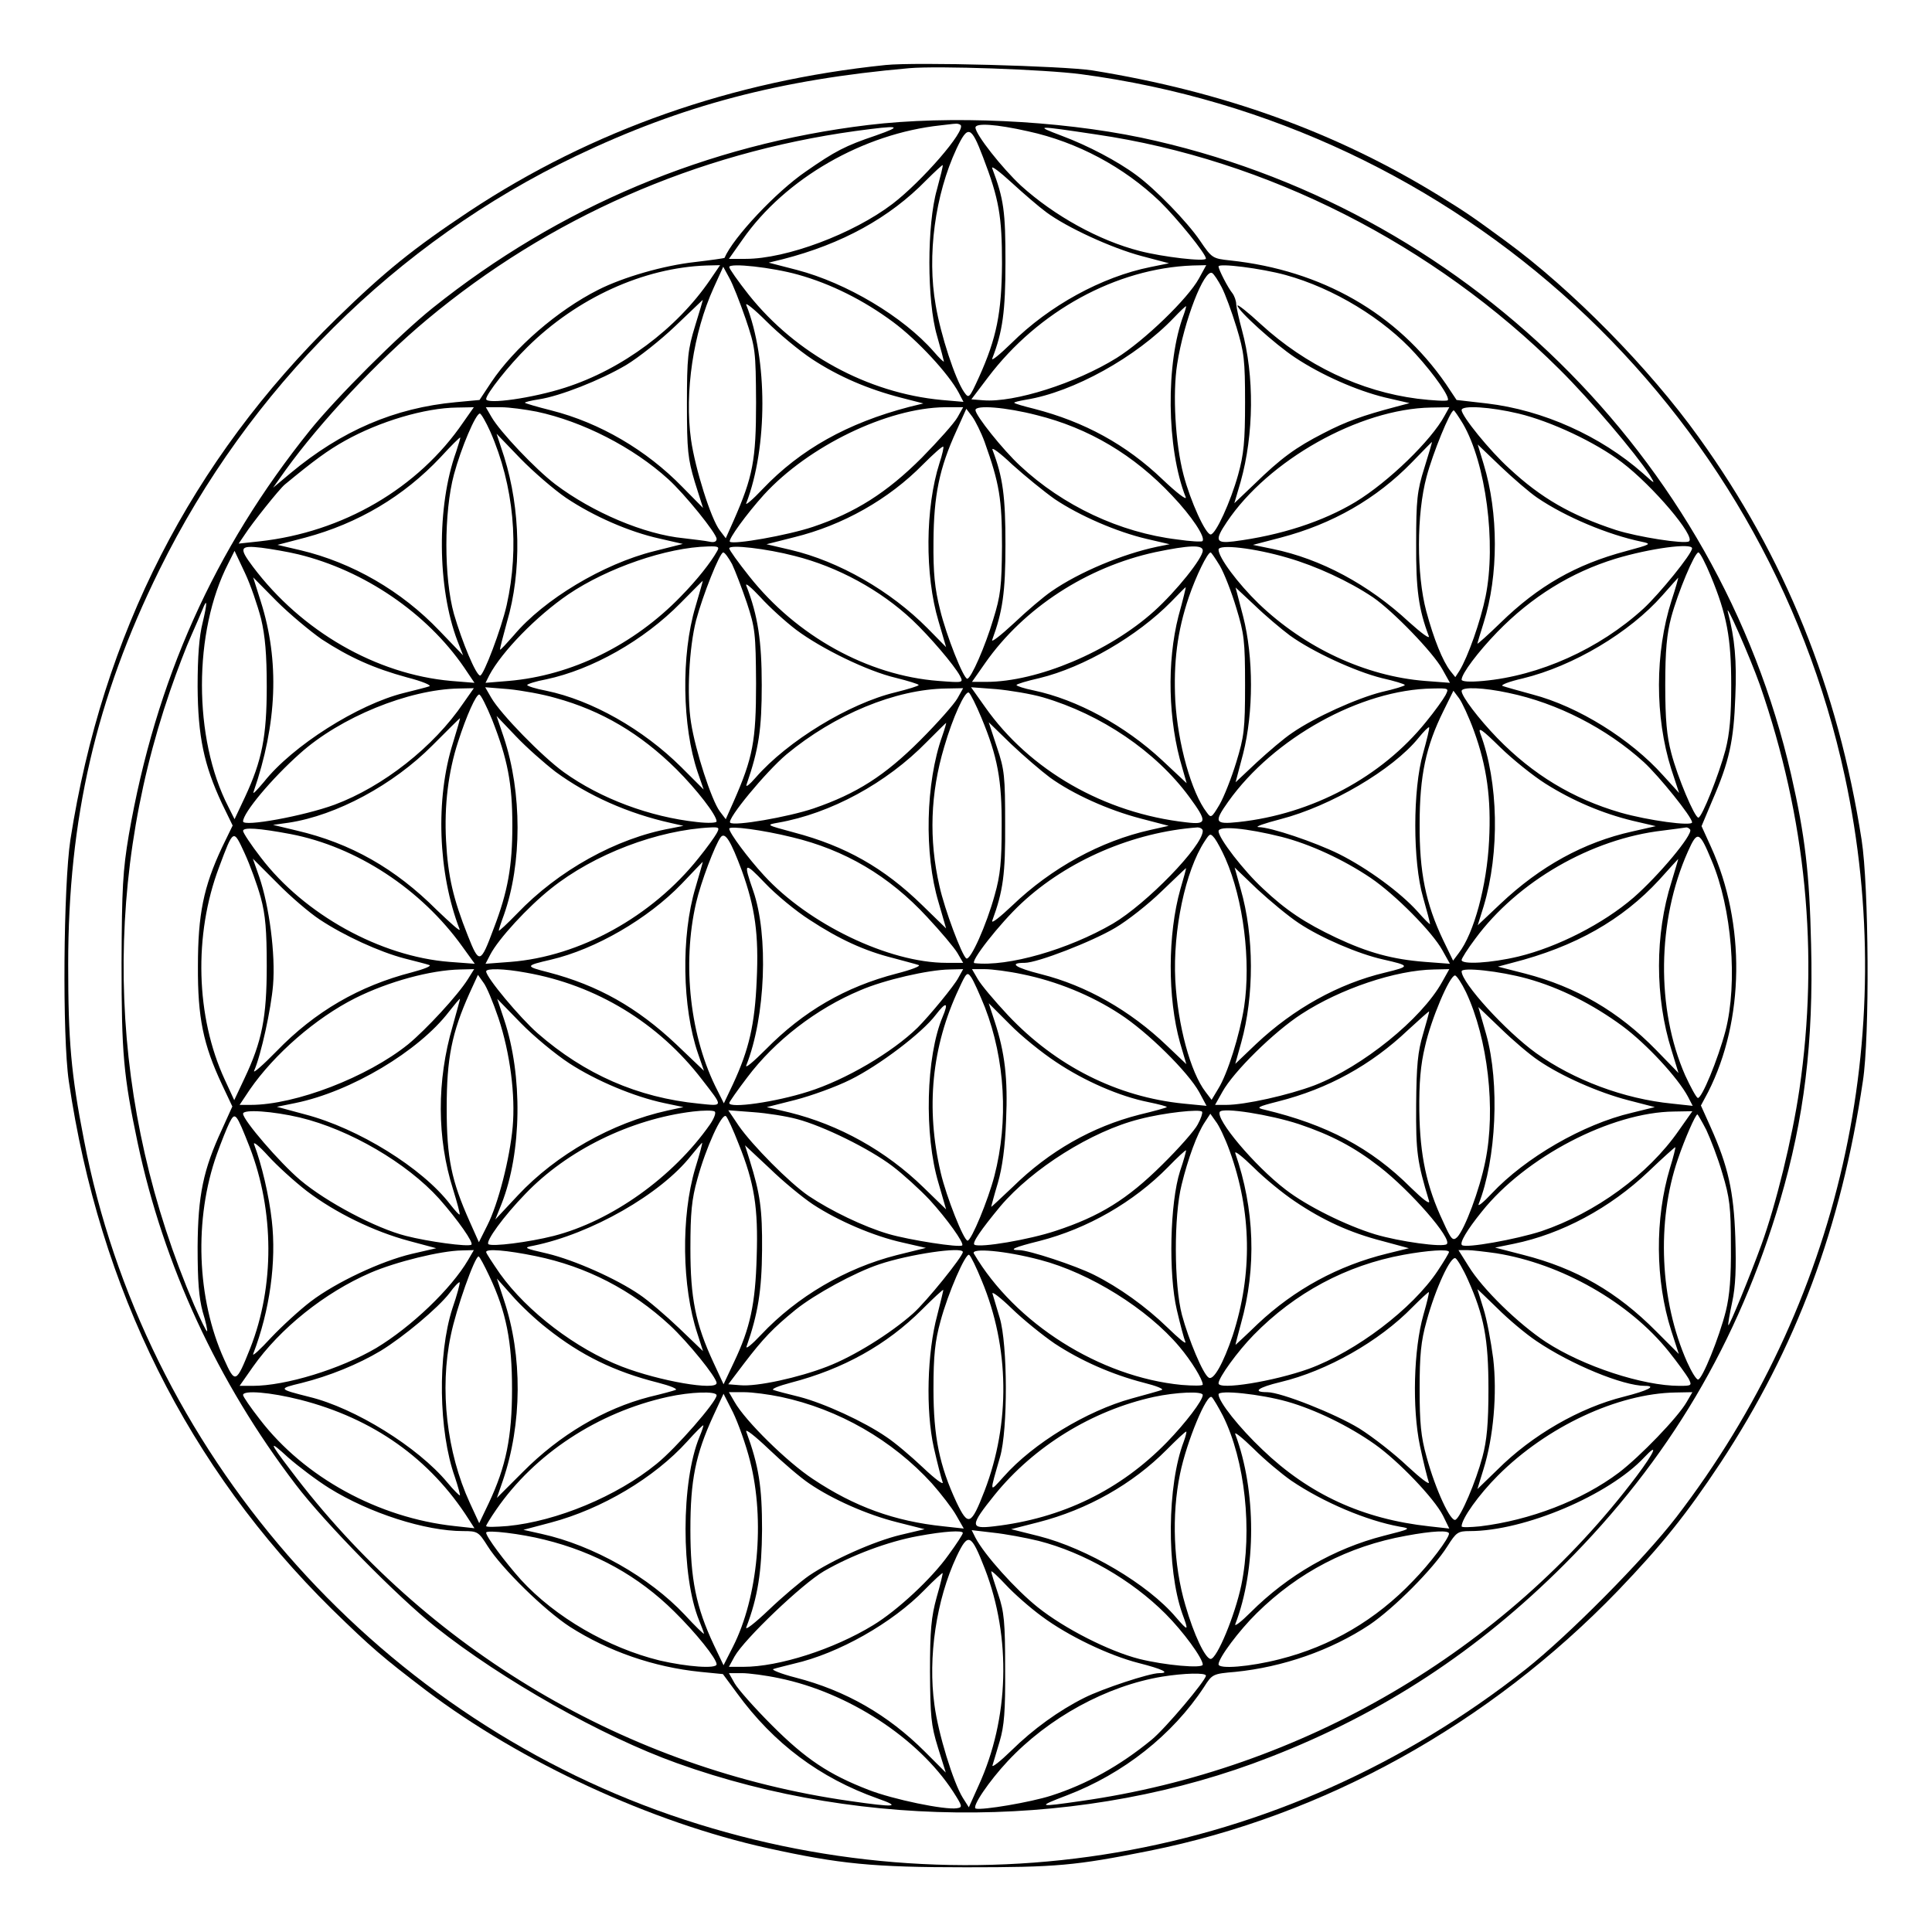 <?xml version="1.0" standalone="no"?>
<!DOCTYPE svg PUBLIC "-//W3C//DTD SVG 20010904//EN"
 "http://www.w3.org/TR/2001/REC-SVG-20010904/DTD/svg10.dtd">
<svg version="1.0" xmlns="http://www.w3.org/2000/svg"
 width="612pt" height="612pt" viewBox="0 0 612 612"
 preserveAspectRatio="xMidYMid meet">
<g transform="translate(0,612) scale(0.1,-0.1)"
fill="#000000" stroke="none">
<path d="M2805 5914 c-485 -50 -929 -206 -1318 -463 -179 -119 -268 -191 -421
-340 -461 -451 -741 -998 -843 -1651 -22 -145 -26 -623 -5 -765 97 -660 378
-1223 833 -1672 126 -123 160 -152 299 -258 302 -228 714 -418 1080 -499 231
-51 335 -61 630 -61 287 0 345 5 580 52 554 111 1077 401 1485 824 140 146
217 242 325 405 240 365 382 745 451 1209 22 140 19 618 -4 765 -75 480 -243
896 -516 1275 -157 219 -402 468 -611 621 -105 77 -125 91 -216 147 -325 199
-679 327 -1094 394 -91 14 -559 27 -655 17z m619 -29 c1198 -159 2167 -1050
2420 -2225 177 -822 -17 -1673 -534 -2346 -104 -135 -341 -374 -476 -481 -775
-612 -1780 -783 -2708 -463 -949 328 -1671 1157 -1860 2139 -41 209 -50 315
-50 556 0 461 88 842 289 1250 283 574 750 1038 1320 1311 335 160 645 242
1055 278 92 8 429 -4 544 -19z"/>
<path d="M2750 5724 c-508 -61 -979 -259 -1380 -580 -106 -85 -305 -284 -388
-387 -304 -378 -489 -792 -574 -1282 -19 -113 -22 -167 -23 -405 0 -288 6
-356 51 -570 82 -387 253 -758 501 -1083 92 -121 323 -356 443 -451 210 -167
529 -347 764 -431 599 -215 1299 -208 1879 19 358 139 659 337 932 610 331
331 551 703 684 1154 76 259 106 500 98 810 -5 226 -19 344 -63 537 -231 1009
-1042 1804 -2059 2019 -264 55 -607 71 -865 40z m293 0 c17 -18 -123 -179
-216 -250 -125 -95 -336 -174 -465 -174 l-53 0 43 61 c135 194 383 336 628
362 19 2 40 5 46 5 6 1 13 -1 17 -4z m214 -20 c156 -34 303 -113 417 -222 55
-54 146 -166 146 -181 0 -11 -137 5 -210 24 -129 33 -271 112 -376 207 -59 55
-144 162 -144 184 0 15 65 11 167 -12z m-482 -13 c-98 -33 -130 -50 -222 -114
-94 -64 -231 -210 -258 -274 -1 -1 -42 -7 -93 -13 -100 -11 -228 -48 -307 -88
-129 -65 -266 -184 -339 -293 l-37 -56 -75 -7 c-194 -18 -362 -90 -524 -225
l-55 -46 39 55 c110 153 293 348 449 478 386 322 852 527 1357 597 141 19 153
17 65 -14z m698 3 c539 -79 1068 -347 1467 -744 99 -98 242 -267 286 -335 18
-30 18 -30 -22 6 -134 118 -316 200 -494 221 l-96 11 -34 51 c-154 223 -393
360 -683 391 -56 6 -58 7 -96 63 -40 59 -141 163 -201 207 -59 44 -154 94
-237 125 -87 33 -84 33 110 4z m-359 -72 c51 -133 60 -188 60 -337 -1 -156
-17 -236 -73 -360 -31 -68 -32 -68 -47 -47 -28 40 -74 180 -90 275 -28 158 -2
350 66 496 36 76 46 73 84 -27z m-146 -102 c-32 -111 -32 -353 0 -463 12 -42
22 -80 22 -82 0 -3 -15 11 -32 31 -97 111 -277 218 -434 259 l-89 23 45 11
c187 48 338 131 454 250 28 28 51 49 52 48 2 -1 -7 -36 -18 -77z m346 -72 c66
-49 208 -114 302 -139 l87 -23 -59 -12 c-154 -31 -320 -122 -440 -241 -37 -36
-64 -58 -61 -49 33 85 42 149 42 306 0 160 -5 199 -42 297 -4 10 24 -11 61
-45 38 -35 87 -77 110 -94z m-1065 -215 c-106 -155 -278 -283 -459 -341 -102
-33 -250 -54 -250 -36 0 16 72 107 131 165 157 155 367 251 567 258 l43 1 -32
-47z m279 17 c104 -29 208 -81 301 -150 77 -57 176 -164 208 -224 l15 -29 -69
6 c-235 22 -462 146 -611 333 -34 43 -62 83 -62 88 0 14 136 -1 218 -24z
m1270 -12 c-35 -64 -173 -197 -261 -252 -129 -80 -324 -142 -422 -134 l-38 3
53 70 c159 210 406 345 648 354 l43 1 -23 -42z m274 11 c153 -42 312 -139 412
-250 61 -67 110 -138 102 -147 -4 -3 -47 -1 -96 5 -180 23 -354 106 -496 236
-41 38 -74 64 -74 59 0 -15 119 -123 183 -165 83 -55 194 -104 284 -126 l78
-18 -45 -12 c-102 -27 -156 -46 -227 -83 -88 -45 -135 -79 -220 -162 l-63 -60
20 68 c42 150 44 335 4 481 -9 33 -17 69 -18 81 0 11 -6 27 -12 35 -14 17 -44
75 -44 85 0 11 135 -6 212 -27z m-1710 -139 c31 -92 32 -100 33 -265 0 -183
-10 -235 -71 -374 l-25 -56 -19 25 c-28 36 -78 196 -91 287 -21 150 7 339 72
482 l30 66 19 -35 c11 -19 34 -78 52 -130z m1508 100 c11 -21 32 -78 47 -127
24 -79 27 -103 27 -238 0 -123 -4 -164 -22 -229 -24 -86 -71 -189 -87 -189
-16 0 -64 105 -86 189 -26 99 -35 257 -20 351 21 136 86 303 111 288 6 -4 19
-24 30 -45z m-1668 -122 c-23 -75 -26 -100 -26 -248 0 -148 3 -173 25 -247
l26 -82 -66 67 c-113 116 -261 203 -415 242 -44 11 -81 22 -83 24 -2 2 18 7
44 11 66 10 194 60 277 109 38 23 108 78 155 123 47 45 86 82 87 83 1 0 -10
-37 -24 -82z m371 -106 c84 -55 177 -95 282 -122 l70 -18 -45 -11 c-195 -51
-344 -134 -464 -260 -32 -34 -56 -54 -52 -45 68 177 68 456 0 628 -4 10 25
-13 64 -52 39 -39 104 -93 145 -120z m1177 142 c-58 -152 -55 -425 6 -579 4
-11 -29 14 -73 56 -116 111 -248 183 -407 224 -32 8 -61 16 -63 19 -2 2 15 6
38 10 148 24 348 134 468 260 19 20 36 36 38 36 1 0 -2 -12 -7 -26z m-2282
-341 c-143 -210 -382 -349 -647 -378 l-65 -7 19 28 c23 36 110 145 127 159 92
76 137 109 191 139 109 61 253 104 355 105 l53 1 -33 -47z m232 33 c146 -31
306 -113 417 -214 52 -47 153 -172 153 -189 0 -9 -8 -12 -22 -9 -13 3 -50 7
-82 11 -125 12 -289 82 -407 171 -63 48 -175 166 -202 213 l-18 31 48 0 c26 0
77 -7 113 -14z m1333 -18 c-10 -18 -61 -75 -113 -128 -111 -111 -211 -174
-345 -219 -81 -27 -252 -57 -263 -47 -6 7 53 88 108 149 141 154 391 275 573
277 l58 0 -18 -32z m251 7 c165 -41 308 -126 429 -255 62 -65 107 -133 96
-144 -2 -3 -38 -1 -79 5 -183 22 -363 107 -499 234 -54 50 -141 159 -141 176
0 17 97 9 194 -16z m1292 -2 c-42 -78 -177 -209 -282 -273 -103 -62 -237 -106
-386 -125 -57 -7 -61 3 -22 61 131 196 420 359 647 363 l58 1 -15 -27z m234 7
c104 -25 244 -91 327 -154 99 -75 236 -237 213 -251 -15 -9 -162 14 -231 36
-143 47 -237 101 -338 195 -62 56 -151 166 -151 185 0 16 92 10 180 -11z
m-1691 -90 c47 -132 55 -180 55 -330 -1 -127 -4 -156 -28 -233 -25 -84 -70
-187 -82 -187 -12 0 -66 136 -86 218 -17 68 -22 116 -21 217 1 145 18 231 73
351 l31 69 19 -25 c10 -14 28 -50 39 -80z m1515 58 c73 -125 106 -379 72 -547
-16 -79 -56 -192 -83 -236 l-13 -20 -16 20 c-24 31 -52 100 -76 189 -31 116
-31 307 1 426 20 75 75 210 86 210 2 0 15 -19 29 -42z m-3081 -25 c75 -171 93
-367 52 -550 -17 -75 -73 -223 -84 -223 -13 0 -57 106 -83 195 -32 114 -32
323 0 442 23 85 69 193 82 193 4 0 19 -26 33 -57z m240 -210 c88 -59 201 -108
296 -129 l74 -17 -91 -23 c-161 -40 -349 -153 -444 -266 -23 -26 -42 -47 -44
-46 -1 2 9 41 22 88 47 159 43 357 -9 523 l-24 73 75 -78 c42 -43 107 -99 145
-125z m-348 146 c-62 -172 -60 -431 4 -599 l18 -46 -75 78 c-120 126 -276 216
-440 255 l-73 17 88 23 c168 45 312 131 428 254 33 36 61 64 63 63 1 0 -5 -21
-13 -45z m3067 -51 c-23 -73 -26 -102 -26 -238 -1 -148 8 -210 40 -295 4 -11
-23 9 -62 44 -129 120 -281 201 -432 232 l-63 13 88 23 c164 43 303 123 415
238 34 35 63 65 64 65 1 0 -10 -37 -24 -82z m-1536 15 c-45 -141 -47 -354 -3
-501 l24 -82 -59 60 c-117 118 -280 212 -433 248 l-77 18 87 22 c155 38 300
120 409 231 33 33 62 59 64 56 2 -2 -3 -25 -12 -52z m365 -114 c79 -53 197
-104 291 -126 l73 -17 -40 -8 c-109 -23 -246 -80 -334 -141 -25 -17 -78 -62
-119 -101 -42 -39 -73 -63 -69 -53 33 90 42 150 42 302 0 153 -8 213 -41 300
-4 11 24 -10 63 -47 40 -36 100 -85 134 -109z m1529 4 c90 -61 224 -117 330
-139 33 -7 31 -8 -50 -30 -158 -42 -277 -110 -397 -227 -40 -39 -73 -68 -73
-66 0 2 9 32 20 67 47 149 47 347 0 501 l-19 63 72 -69 c40 -38 92 -83 117
-100z m-3925 -179 c209 -51 407 -186 525 -358 l33 -49 -74 6 c-237 21 -474
157 -628 362 -45 60 -42 68 27 60 31 -4 84 -13 117 -21z m1326 9 c-19 -34 -62
-89 -114 -142 -149 -154 -346 -251 -546 -268 l-73 -6 12 24 c40 75 149 187
250 256 124 84 312 149 443 152 33 1 37 -1 28 -16z m246 -14 c136 -34 272
-108 373 -203 55 -52 132 -142 151 -177 11 -22 11 -22 -68 -16 -224 17 -450
142 -600 332 -35 44 -63 83 -63 88 0 13 119 -1 207 -24z m1293 17 c0 -24 -84
-129 -154 -192 -142 -128 -370 -224 -532 -224 l-45 0 42 60 c122 174 322 304
539 351 106 22 150 24 150 5z m269 -23 c90 -26 194 -74 270 -125 63 -43 191
-175 220 -228 l24 -43 -79 6 c-189 15 -381 105 -527 245 -66 64 -127 146 -127
171 0 18 114 5 219 -26z m1281 30 c0 -17 -103 -144 -154 -191 -140 -128 -330
-213 -508 -229 -43 -4 -68 -2 -68 4 0 19 52 88 113 151 109 112 234 189 374
232 109 33 243 51 243 33z m-4533 -223 c13 -55 18 -113 18 -215 0 -158 -15
-234 -69 -350 l-33 -70 -20 40 c-111 216 -111 554 0 770 l20 40 33 -70 c18
-38 40 -103 51 -145z m1492 173 c10 -21 31 -76 47 -123 26 -79 28 -96 29 -255
0 -183 -10 -235 -71 -374 l-25 -56 -19 25 c-26 35 -77 191 -91 281 -14 87 -6
238 16 324 21 79 75 215 86 215 5 0 17 -17 28 -37z m1545 -5 c14 -24 37 -83
52 -133 25 -82 28 -104 28 -245 0 -141 -3 -163 -28 -245 -15 -49 -39 -110 -53
-134 -25 -42 -27 -43 -40 -25 -49 63 -92 219 -100 354 -6 121 6 220 43 329 23
67 59 141 69 141 2 0 15 -19 29 -42z m1555 -32 c51 -123 65 -196 65 -346 0
-99 -5 -154 -18 -205 -21 -79 -75 -215 -86 -215 -12 0 -66 128 -86 205 -14 53
-19 105 -19 215 0 110 5 162 19 215 21 78 74 205 86 205 5 0 22 -33 39 -74z
m-4400 -201 c89 -58 165 -92 271 -121 47 -12 78 -25 70 -28 -8 -3 -44 -12 -80
-21 -146 -36 -354 -168 -444 -282 -22 -26 -36 -41 -33 -32 75 217 83 415 23
604 l-24 76 74 -75 c41 -41 106 -95 143 -121z m4276 123 c-53 -166 -53 -369
-1 -534 l25 -76 -51 56 c-102 114 -268 218 -413 256 -44 12 -87 24 -95 27 -8
3 20 14 64 24 160 39 338 145 442 263 27 31 50 56 50 56 1 0 -8 -33 -21 -72z
m-3092 -20 c-46 -153 -42 -380 7 -524 l19 -55 -71 71 c-121 120 -283 212 -428
242 -33 6 -60 15 -60 18 0 3 27 12 60 18 146 31 309 123 426 242 38 38 69 70
70 70 1 0 -10 -37 -23 -82z m319 -73 c80 -60 226 -131 315 -152 40 -10 73 -20
73 -23 0 -3 -33 -13 -73 -23 -147 -35 -343 -155 -443 -270 -20 -23 -33 -33
-29 -22 39 113 48 176 48 315 0 139 -12 220 -49 315 -4 11 16 -6 45 -37 29
-32 80 -78 113 -103z m1211 43 c-37 -145 -33 -331 12 -480 l14 -49 -78 73
c-117 109 -269 192 -407 221 -30 6 -54 14 -54 17 0 3 33 13 73 22 140 34 310
133 417 242 24 25 45 46 46 46 1 0 -9 -42 -23 -92z m353 -61 c72 -52 207 -114
291 -135 40 -9 73 -19 73 -22 0 -3 -33 -13 -73 -22 -79 -20 -212 -80 -283
-129 -26 -17 -76 -60 -113 -94 l-67 -63 24 91 c33 131 33 305 0 434 l-24 92
61 -57 c33 -32 83 -74 111 -95z m-3444 41 c-11 -43 -16 -107 -16 -203 1 -158
20 -248 77 -370 l34 -70 -34 -70 c-58 -124 -76 -211 -76 -375 -1 -164 17 -249
76 -375 l33 -70 -33 -73 c-59 -127 -76 -208 -77 -372 0 -108 4 -160 16 -205
10 -32 16 -61 14 -62 -2 -2 -20 35 -41 83 -269 628 -296 1307 -76 1946 22 64
52 142 67 175 14 32 30 68 35 81 16 41 16 23 1 -40z m4933 -198 c146 -422 188
-849 125 -1281 -23 -156 -74 -364 -120 -491 -37 -102 -102 -259 -105 -256 -2
2 4 35 12 73 11 51 13 108 10 205 -5 147 -23 226 -78 349 l-31 69 23 43 c115
227 119 534 9 776 l-30 66 34 81 c54 124 68 189 73 329 5 113 -2 186 -23 266
-13 47 69 -139 101 -229z m-4107 -57 c-94 -139 -255 -265 -408 -322 -98 -36
-290 -71 -290 -53 0 27 90 135 180 215 128 115 344 203 503 206 l48 1 -33 -47z
m292 16 c146 -40 269 -113 383 -226 64 -64 127 -145 127 -165 0 -5 -28 -6 -62
-2 -149 16 -305 74 -422 158 -68 49 -200 184 -230 236 l-19 33 74 -6 c41 -4
108 -16 149 -28z m1273 -1 c-10 -18 -63 -78 -118 -133 -112 -112 -201 -169
-338 -216 -80 -27 -252 -57 -264 -45 -11 11 112 160 178 216 153 127 346 207
507 209 l53 1 -18 -32z m271 3 c184 -54 357 -171 463 -315 58 -79 57 -89 -9
-81 -260 29 -497 165 -638 366 l-44 62 80 -6 c43 -4 110 -15 148 -26z m1275 7
c-7 -13 -34 -51 -62 -85 -140 -174 -360 -292 -594 -317 -75 -8 -79 -1 -32 65
143 201 420 355 647 358 52 1 52 1 41 -21z m200 7 c154 -32 310 -112 428 -219
48 -44 153 -174 153 -191 0 -13 -140 6 -227 31 -151 44 -277 120 -390 236 -59
61 -113 132 -113 149 0 14 71 11 149 -6z m-1670 -79 c51 -123 65 -196 64 -346
0 -107 -4 -152 -22 -215 -26 -95 -77 -209 -90 -201 -14 9 -69 156 -85 229 -34
148 -29 294 15 441 27 93 66 179 78 172 5 -3 23 -39 40 -80z m1560 -41 c41
-113 55 -214 48 -348 -7 -143 -48 -294 -96 -356 l-18 -24 -31 64 c-56 117 -76
217 -75 369 0 153 20 246 75 357 l32 65 18 -24 c9 -12 31 -59 47 -103z m-3110
35 c49 -125 64 -201 64 -335 0 -128 -14 -209 -59 -326 -42 -113 -46 -114 -82
-23 -46 116 -63 187 -69 301 -6 111 7 218 38 313 27 84 57 150 67 150 5 0 23
-36 41 -80z m-124 -73 c-56 -177 -48 -412 21 -591 3 -9 -29 20 -73 62 -131
131 -272 211 -443 251 l-75 18 50 7 c151 23 331 120 455 245 47 47 86 86 87
86 1 -1 -9 -36 -22 -78z m325 -92 c104 -76 230 -132 365 -162 l40 -9 -40 -8
c-173 -31 -357 -134 -487 -270 -32 -33 -58 -57 -58 -54 0 3 7 25 16 49 58 164
58 388 0 563 l-23 68 61 -64 c34 -36 91 -86 126 -113z m1225 114 c-53 -148
-58 -374 -12 -527 l24 -83 -76 74 c-121 118 -243 187 -406 230 -89 24 -89 24
-50 31 166 29 343 125 470 255 33 33 61 61 62 61 1 0 -4 -18 -12 -41z m341
-132 c72 -52 184 -103 288 -130 l88 -23 -58 -13 c-157 -35 -313 -120 -438
-240 -38 -36 -66 -58 -63 -48 35 95 42 149 41 307 0 151 -2 172 -26 243 l-26
79 71 -69 c40 -38 95 -85 123 -106z m1182 77 c-33 -114 -33 -344 0 -457 12
-42 22 -80 22 -84 0 -3 -18 15 -40 40 -53 59 -157 136 -249 182 -75 37 -216
85 -255 85 -12 1 20 12 70 25 159 41 356 157 437 257 17 21 32 36 34 34 2 -2
-7 -39 -19 -82z m387 -96 c87 -55 182 -95 277 -118 l73 -17 -75 -17 c-153 -34
-291 -110 -417 -229 l-72 -68 19 61 c51 170 47 393 -11 547 -8 22 6 12 63 -44
40 -39 105 -91 143 -115z m-3975 -160 c209 -40 414 -174 545 -357 l39 -54 -80
6 c-219 17 -460 150 -598 331 -31 40 -56 78 -56 84 0 12 49 9 150 -10z m1350
2 c-6 -11 -31 -46 -57 -78 -148 -186 -377 -312 -596 -329 l-79 -6 15 29 c26
50 119 151 192 209 136 109 338 186 508 194 25 1 27 -1 17 -19z m239 -12 c167
-40 307 -122 428 -253 43 -46 86 -97 96 -114 l18 -31 -53 0 c-182 0 -437 123
-578 277 -50 54 -110 135 -110 148 0 10 106 -4 199 -27z m1301 20 c0 -48 -178
-231 -285 -294 -141 -82 -332 -137 -438 -125 -17 2 80 126 149 190 146 136
354 225 557 240 9 0 17 -5 17 -11z m250 -19 c90 -23 196 -72 282 -130 78 -53
195 -171 227 -229 l24 -43 -79 6 c-103 8 -180 29 -282 77 -99 47 -159 87 -231
155 -61 56 -141 160 -141 182 0 18 88 10 200 -18z m1294 23 c9 -16 -100 -146
-179 -215 -96 -83 -241 -157 -365 -187 -88 -21 -180 -26 -180 -11 0 5 19 35
43 67 134 182 368 317 594 343 37 5 71 9 75 10 4 0 9 -3 12 -7z m-4528 -215
c15 -55 19 -105 19 -217 0 -163 -15 -239 -71 -357 l-32 -68 -30 65 c-92 199
-99 459 -18 673 46 123 45 122 81 44 17 -37 40 -100 51 -140z m1524 85 c42
-117 54 -201 47 -348 -6 -139 -24 -218 -75 -328 l-29 -61 -20 40 c-87 168
-113 400 -68 595 15 65 60 184 78 208 14 18 32 -12 67 -106z m1532 38 c57
-130 81 -325 59 -470 -14 -88 -52 -211 -82 -259 l-21 -35 -19 25 c-48 62 -88
211 -96 354 -8 158 32 347 93 440 17 26 18 26 32 9 8 -11 23 -39 34 -64z
m1540 -6 c64 -151 83 -387 44 -539 -24 -91 -76 -217 -88 -213 -5 2 -23 35 -40
72 -92 210 -89 490 9 709 30 67 36 65 75 -29z m-4409 -187 c77 -51 188 -102
268 -123 35 -9 71 -18 79 -21 8 -3 -17 -13 -55 -23 -167 -43 -307 -124 -429
-250 -43 -44 -75 -72 -71 -62 22 50 54 197 60 272 8 97 -12 250 -44 343 l-20
57 77 -77 c42 -43 103 -95 135 -116z m4282 120 c-53 -167 -53 -366 0 -534 l22
-72 -71 73 c-119 122 -253 200 -415 242 l-86 22 45 12 c200 51 349 136 466
263 32 36 60 66 60 66 1 1 -9 -32 -21 -72z m-3092 -19 c-46 -153 -42 -380 8
-525 l19 -55 -88 84 c-124 117 -248 187 -405 228 -75 19 -74 21 8 40 141 33
307 129 414 240 36 38 66 69 67 70 1 0 -10 -37 -23 -82z m362 -102 c93 -61
173 -98 265 -121 36 -10 72 -19 80 -22 8 -3 -23 -15 -70 -27 -162 -42 -295
-119 -415 -241 -38 -38 -65 -61 -61 -50 61 154 71 412 22 553 -32 92 -29 94
37 25 34 -36 98 -89 142 -117z m1174 97 c-40 -142 -41 -343 -1 -486 l20 -68
-62 59 c-116 111 -255 190 -398 226 -83 21 -104 36 -52 36 40 0 213 67 287
111 39 23 105 75 146 115 42 40 77 74 78 74 1 0 -7 -30 -18 -67z m375 -107
c70 -47 190 -98 266 -115 88 -20 89 -22 7 -42 -147 -35 -289 -114 -408 -226
l-66 -63 19 68 c41 148 41 337 -2 486 l-19 68 72 -69 c40 -37 99 -86 131 -107z
m-2632 -178 c-32 -51 -132 -159 -189 -206 -129 -104 -357 -192 -499 -192 l-35
0 32 48 c78 113 209 227 334 290 106 53 239 89 333 91 l44 1 -20 -32z m184 21
c223 -39 421 -160 558 -339 68 -88 69 -84 -10 -76 -194 19 -362 93 -511 223
-56 49 -163 177 -163 196 0 10 56 9 126 -4z m1370 -16 c-12 -24 -92 -121 -129
-158 -81 -79 -229 -166 -347 -203 -103 -33 -250 -54 -250 -36 0 3 25 39 57 81
87 116 219 218 358 276 76 33 216 65 283 66 l43 1 -15 -27z m202 11 c109 -22
219 -67 309 -126 87 -56 216 -183 252 -248 l23 -43 -72 7 c-211 21 -405 119
-557 280 -43 46 -86 97 -96 115 l-18 31 41 0 c22 0 76 -7 118 -16z m1330 -25
c-65 -117 -252 -268 -404 -327 -82 -31 -220 -62 -280 -62 l-35 0 23 41 c35 64
164 191 251 247 123 80 298 139 420 141 l48 1 -23 -41z m270 11 c104 -29 207
-81 301 -150 77 -57 176 -164 208 -224 l15 -29 -65 7 c-153 15 -312 75 -431
160 -97 70 -236 223 -236 259 0 14 121 1 208 -23z m-1718 -91 c64 -166 75
-360 30 -534 -20 -77 -73 -205 -85 -205 -12 0 -67 138 -85 215 -48 205 -29
400 58 584 23 50 26 53 38 36 8 -11 27 -54 44 -96z m-1541 -34 c37 -111 54
-245 45 -345 -9 -100 -46 -244 -80 -311 l-27 -54 -29 65 c-58 130 -73 201 -73
360 0 157 16 238 72 363 l27 59 17 -24 c10 -12 31 -63 48 -113z m3065 82 c69
-147 95 -371 61 -536 -18 -90 -65 -215 -89 -240 -14 -13 -19 -8 -45 50 -52
110 -73 209 -75 349 -1 90 4 147 18 205 19 86 78 225 95 225 5 0 21 -24 35
-53z m-3210 -107 c-51 -174 -50 -356 1 -517 13 -42 23 -79 21 -80 -2 -2 -15
13 -30 32 -88 115 -291 241 -460 285 l-89 24 59 12 c176 36 390 164 486 289
18 23 34 42 35 41 1 0 -10 -39 -23 -86z m369 -118 c86 -56 206 -106 300 -126
l62 -13 -51 -11 c-176 -39 -352 -139 -473 -268 l-72 -77 20 50 c64 163 67 406
8 583 l-22 66 75 -77 c41 -42 110 -99 153 -127z m1183 147 c-53 -126 -59 -374
-13 -527 l24 -83 -71 69 c-120 117 -268 199 -425 238 l-72 17 91 23 c50 13
128 41 174 64 91 45 227 148 270 205 33 43 42 41 22 -6z m359 -143 c91 -61
202 -109 292 -127 34 -7 61 -14 59 -16 -1 -2 -41 -13 -87 -24 -149 -38 -285
-115 -401 -229 -38 -36 -68 -64 -68 -63 0 2 9 36 21 76 14 48 23 114 26 198 6
133 -4 215 -36 313 l-19 58 67 -67 c36 -37 102 -90 146 -119z m1528 5 c73 -50
191 -102 284 -126 l85 -22 -73 -18 c-154 -36 -337 -142 -444 -256 -26 -28 -45
-43 -41 -33 56 142 67 383 24 537 l-25 87 71 -68 c39 -38 92 -83 119 -101z
m-365 84 c-17 -57 -21 -99 -22 -225 -1 -150 3 -179 41 -305 3 -12 -21 7 -58
43 -126 126 -267 200 -464 247 -27 6 -23 9 44 26 158 40 294 115 411 226 36
33 66 60 67 59 1 -1 -8 -33 -19 -71z m-2259 -287 c-117 -167 -312 -306 -495
-353 -79 -20 -197 -35 -207 -26 -9 9 48 88 117 159 132 138 333 237 531 261
33 4 64 4 69 0 5 -4 -2 -22 -15 -41z m1545 0 c-9 -18 -60 -76 -113 -128 -110
-109 -197 -163 -337 -209 -84 -28 -238 -54 -257 -44 -9 5 20 47 82 122 101
119 289 238 441 276 76 20 194 33 198 23 2 -4 -4 -22 -14 -40z m321 1 c101
-34 174 -72 255 -135 98 -76 231 -228 213 -245 -13 -11 -150 8 -227 31 -92 28
-217 90 -284 142 -99 76 -222 223 -208 246 9 15 160 -9 251 -39z m-3165 21
c158 -38 339 -144 441 -257 60 -68 111 -141 102 -146 -12 -7 -137 10 -207 28
-95 24 -252 107 -335 177 -66 56 -181 190 -181 210 0 15 95 8 180 -12z m1575
-5 c83 -22 228 -93 302 -149 33 -25 87 -74 118 -107 54 -59 110 -137 103 -144
-8 -8 -168 17 -233 36 -79 23 -184 74 -254 121 -60 41 -178 160 -221 222 l-33
49 79 -6 c43 -3 106 -13 139 -22z m2793 -36 c-97 -140 -264 -261 -435 -319
-80 -26 -241 -55 -252 -44 -8 7 16 48 63 106 138 173 410 315 609 317 l58 1
-43 -61z m-4527 -53 c78 -202 79 -440 2 -636 -45 -113 -48 -114 -83 -36 -87
192 -96 445 -23 650 14 39 32 84 40 100 18 35 21 31 64 -78z m1549 10 c50
-124 62 -202 57 -356 -4 -151 -21 -228 -72 -335 l-33 -70 -32 69 c-57 123 -73
204 -73 361 0 113 4 156 22 220 27 99 78 212 91 199 5 -5 23 -44 40 -88z
m1555 -21 c70 -193 73 -391 10 -585 -30 -89 -61 -144 -76 -134 -18 10 -64 121
-85 199 -25 96 -26 312 -1 412 20 82 49 162 74 199 l17 26 17 -24 c10 -12 30
-54 44 -93z m1510 66 c13 -28 37 -89 51 -138 23 -76 27 -107 27 -228 1 -101
-4 -159 -16 -208 -21 -84 -75 -217 -88 -217 -6 0 -21 25 -35 56 -86 194 -97
444 -29 642 22 65 56 142 62 142 1 0 14 -22 28 -49z m-4433 -194 c91 -69 212
-128 324 -158 l86 -23 -78 -18 c-97 -23 -240 -90 -320 -151 -34 -26 -90 -77
-125 -114 -35 -38 -60 -61 -57 -52 53 138 74 293 59 423 -9 80 -32 177 -56
241 -4 11 16 -5 44 -36 28 -31 83 -81 123 -112z m1230 71 c-45 -152 -42 -374
7 -522 l18 -56 -76 73 c-42 40 -98 88 -125 106 -73 50 -205 109 -292 130 -75
17 -77 19 -44 25 182 37 403 163 499 285 18 22 34 41 35 41 2 0 -8 -37 -22
-82z m373 -113 c79 -52 193 -101 284 -121 l74 -17 -93 -23 c-161 -41 -315
-131 -429 -252 -29 -31 -50 -48 -46 -37 36 103 48 177 49 305 1 130 -6 178
-39 284 l-15 48 78 -73 c42 -41 104 -92 137 -114z m2715 115 c-48 -160 -47
-355 4 -515 l24 -74 -72 72 c-123 124 -252 199 -421 242 l-89 23 59 12 c152
31 305 113 427 229 46 44 84 78 85 77 1 -1 -6 -31 -17 -66z m-1552 -10 c-32
-100 -37 -326 -10 -440 11 -47 23 -92 27 -101 3 -9 -22 12 -57 46 -68 66 -153
127 -233 167 -58 29 -206 78 -237 78 -35 0 -16 9 65 29 152 39 298 123 407
234 30 31 56 55 57 53 1 -1 -7 -31 -19 -66z m363 -95 c90 -61 176 -100 277
-126 l85 -23 -69 -17 c-155 -38 -293 -113 -410 -223 -38 -37 -70 -66 -70 -66
-1 0 7 30 17 67 50 178 43 364 -18 540 -3 10 23 -11 58 -45 35 -35 94 -83 130
-107z m-2618 -186 c-54 -92 -180 -212 -291 -279 -114 -67 -287 -120 -392 -120
l-41 0 42 60 c86 122 227 235 372 298 81 35 223 70 290 71 l38 1 -18 -31z
m214 12 c161 -33 304 -107 425 -219 57 -53 148 -165 148 -183 0 -25 -181 6
-300 52 -145 56 -300 174 -386 294 -24 35 -44 65 -44 69 0 11 64 6 157 -13z
m1353 13 c0 -14 -116 -158 -158 -195 -71 -63 -188 -136 -272 -168 -90 -35
-223 -64 -275 -59 l-38 3 50 66 c61 80 92 112 163 170 61 49 187 118 265 144
95 32 265 57 265 39z m245 -25 c157 -41 340 -155 441 -275 38 -45 74 -104 74
-120 0 -4 -30 -4 -67 -1 -259 25 -528 195 -658 416 -11 19 101 9 210 -20z
m1295 25 c0 -3 -16 -30 -36 -60 -80 -120 -258 -255 -408 -310 -112 -40 -286
-68 -286 -46 0 18 61 102 111 153 131 134 294 221 474 254 76 14 145 19 145 9z
m150 -4 c206 -33 421 -155 546 -311 28 -35 56 -74 63 -86 11 -22 10 -23 -29
-23 -116 0 -305 62 -423 139 -88 58 -201 168 -245 240 l-32 51 28 0 c15 0 56
-5 92 -10z m-1630 -87 c88 -211 91 -451 9 -665 -43 -111 -52 -114 -89 -37 -54
116 -73 208 -73 359 0 107 5 152 22 214 24 90 80 218 91 211 5 -3 23 -40 40
-82z m-1560 15 c54 -114 72 -208 72 -358 0 -152 -19 -245 -73 -360 l-31 -65
-30 65 c-73 159 -96 360 -60 530 17 84 76 250 88 250 3 0 18 -28 34 -62z
m3100 -12 c51 -114 65 -187 65 -346 0 -109 -5 -163 -19 -215 -21 -79 -68 -189
-85 -199 -15 -10 -64 96 -92 199 -18 64 -22 108 -22 215 0 107 4 151 22 215
28 103 77 209 92 199 6 -4 24 -34 39 -68z m-2917 -154 c107 -85 213 -137 352
-172 39 -10 63 -20 55 -23 -8 -3 -45 -13 -83 -22 -143 -37 -284 -120 -401
-238 l-82 -82 19 55 c61 179 63 395 3 573 l-22 67 48 -54 c26 -30 76 -77 111
-104z m-300 63 c-47 -146 -44 -388 8 -534 10 -30 17 -56 16 -58 -2 -1 -20 17
-40 41 -93 112 -293 236 -437 271 -99 25 -100 26 -25 44 88 22 179 59 251 102
72 44 182 136 218 183 15 21 30 36 32 34 2 -2 -8 -40 -23 -83z m1536 -21 c-32
-118 -37 -302 -11 -419 11 -49 24 -99 28 -110 4 -11 -24 10 -62 46 -38 36 -90
80 -116 97 -71 49 -198 107 -275 127 -37 9 -75 19 -83 22 -8 3 17 13 55 23
166 43 304 120 416 232 35 35 65 63 67 62 1 0 -8 -36 -19 -80z m372 -90 c82
-54 181 -98 282 -124 40 -10 65 -20 57 -23 -8 -3 -51 -15 -95 -27 -142 -39
-312 -142 -405 -247 -47 -52 -46 -56 -12 62 25 87 24 356 -1 440 -10 33 -20
67 -23 77 -3 9 25 -12 61 -47 36 -35 98 -85 136 -111z m1526 8 c109 -74 274
-142 344 -142 38 0 9 -15 -66 -34 -141 -35 -292 -122 -402 -232 -35 -34 -63
-61 -63 -61 0 1 9 29 19 62 32 102 44 241 31 352 -7 53 -20 124 -31 158 -10
33 -19 61 -19 61 0 1 29 -27 64 -61 35 -35 90 -81 123 -103z m-358 83 c-31
-109 -36 -295 -11 -415 11 -52 24 -104 28 -115 4 -11 -26 12 -67 50 -41 39
-110 93 -153 120 -75 46 -248 115 -292 115 -49 0 -29 15 42 32 147 35 313 129
418 237 28 28 51 49 52 48 2 -1 -6 -34 -17 -72z m-3558 -269 c231 -59 412
-187 534 -379 l18 -28 -64 7 c-240 26 -475 154 -616 338 -29 37 -53 72 -53 77
0 16 86 9 181 -15z m1319 14 c0 -20 -128 -167 -190 -217 -126 -103 -317 -182
-472 -197 -38 -3 -68 -4 -68 0 0 3 14 26 32 52 121 176 321 308 543 357 72 16
155 19 155 5z m204 -5 c183 -39 353 -137 478 -274 29 -33 64 -78 77 -101 l24
-42 -64 7 c-155 16 -282 62 -414 150 -82 54 -214 184 -248 244 l-18 31 48 0
c26 0 79 -7 117 -15z m1336 6 c0 -17 -54 -88 -113 -149 -148 -152 -332 -242
-549 -267 -76 -9 -76 2 3 100 124 153 308 267 504 310 70 15 155 19 155 6z
m268 -21 c88 -25 195 -77 277 -135 75 -53 188 -171 216 -226 l20 -41 -63 7
c-211 23 -381 101 -529 243 -73 69 -139 152 -139 175 0 15 133 1 218 -23z
m1265 -1 c-28 -49 -148 -173 -215 -224 -117 -88 -282 -151 -440 -170 -32 -3
-58 -4 -58 0 0 24 54 100 115 161 155 155 379 260 563 263 l53 1 -18 -31z
m-2967 -187 c48 -188 25 -432 -54 -588 l-30 -59 -31 65 c-56 119 -74 208 -74
365 0 156 16 237 73 361 l32 69 30 -59 c16 -33 41 -102 54 -154z m1498 143
c70 -141 94 -362 58 -537 -20 -95 -77 -233 -97 -233 -17 1 -53 76 -80 170 -38
128 -44 286 -17 416 21 103 86 259 101 243 5 -5 21 -32 35 -59z m-1658 -66
c-59 -142 -59 -443 -1 -583 8 -20 15 -38 15 -41 0 -3 -28 24 -61 60 -112 119
-290 220 -453 256 l-58 13 87 23 c162 43 328 142 432 257 26 29 49 52 51 51 1
-1 -4 -17 -12 -36z m347 -148 c73 -50 183 -99 279 -123 l87 -22 -76 -18 c-84
-20 -216 -79 -290 -129 -26 -18 -84 -67 -127 -108 -44 -42 -76 -67 -72 -56 37
97 49 177 50 310 0 135 -10 201 -50 310 -4 11 28 -14 72 -56 43 -41 100 -90
127 -108z m1187 133 c-53 -138 -55 -403 -5 -545 21 -57 20 -58 -20 -12 -89
105 -281 218 -434 257 l-88 22 86 22 c156 40 299 121 407 230 33 33 60 59 62
57 1 -1 -2 -15 -8 -31z m340 -124 c102 -69 239 -127 344 -146 37 -6 36 -7 -51
-29 -156 -40 -303 -124 -422 -243 -29 -29 -51 -46 -48 -37 67 174 67 423 0
602 -4 10 22 -11 58 -46 35 -35 89 -80 119 -101z m-3047 -24 c127 -79 304
-136 424 -136 46 0 49 -2 78 -48 44 -70 180 -203 260 -255 122 -78 266 -128
414 -143 l71 -7 45 -61 c116 -159 262 -268 445 -333 77 -27 57 -29 -88 -8
-704 100 -1343 478 -1773 1050 -68 89 -68 95 -6 38 32 -28 90 -72 130 -97z
m4142 39 c-418 -555 -1060 -931 -1760 -1030 -138 -20 -142 -19 -45 18 178 68
334 191 434 343 26 41 28 42 99 48 150 15 303 68 425 149 77 52 202 177 247
249 28 44 33 48 71 48 173 0 441 114 553 234 46 49 33 17 -24 -59z m-3461
-202 c163 -40 299 -116 412 -228 69 -68 134 -149 134 -167 0 -15 -93 -8 -180
12 -163 40 -331 137 -440 256 -50 56 -110 136 -110 149 0 10 113 -4 184 -22z
m1326 21 c0 -4 -20 -35 -45 -69 -53 -75 -163 -177 -239 -223 -126 -77 -299
-132 -411 -132 l-46 0 18 33 c31 55 213 229 283 270 88 51 204 94 297 111 86
16 143 19 143 10z m240 -25 c144 -37 294 -123 402 -231 56 -56 118 -141 118
-161 0 -13 -121 -2 -201 18 -95 24 -237 96 -322 164 -70 56 -169 166 -197 220
l-12 24 68 -8 c38 -4 103 -16 144 -26z m1300 23 c0 -15 -60 -95 -114 -150
-117 -123 -260 -207 -423 -248 -94 -24 -193 -32 -193 -16 0 20 65 107 121 162
132 130 290 212 472 245 86 16 137 18 137 7z m-1470 -112 c84 -218 77 -474
-20 -686 l-31 -69 -19 30 c-30 48 -78 203 -90 295 -21 150 6 332 70 469 37 78
46 74 90 -39z m180 -150 c83 -62 213 -124 307 -148 75 -19 102 -32 65 -32 -31
0 -179 -49 -237 -78 -80 -40 -162 -99 -231 -167 -36 -35 -63 -56 -60 -47 3 9
13 44 23 77 14 48 18 94 17 230 0 147 -3 179 -22 235 -12 36 -22 68 -22 72 0
4 21 -15 47 -43 25 -27 76 -72 113 -99z m-333 60 c-17 -62 -21 -103 -21 -235
1 -141 3 -169 25 -240 l25 -80 -66 66 c-117 117 -251 194 -410 235 -47 12 -78
25 -70 27 8 3 38 10 65 17 141 32 312 129 414 234 30 31 56 54 57 53 1 -1 -7
-36 -19 -77z m-499 -256 c219 -45 440 -189 551 -359 30 -47 31 -50 12 -53 -38
-6 -202 28 -279 58 -127 49 -200 98 -307 205 -55 55 -108 115 -118 133 l-18
32 41 0 c22 0 76 -7 118 -16z m1352 8 c0 -15 -129 -168 -172 -203 -101 -83
-206 -141 -318 -177 -65 -21 -219 -47 -239 -41 -14 5 43 88 101 150 129 138
314 239 490 268 69 11 138 13 138 3z"/>
</g>
</svg>
